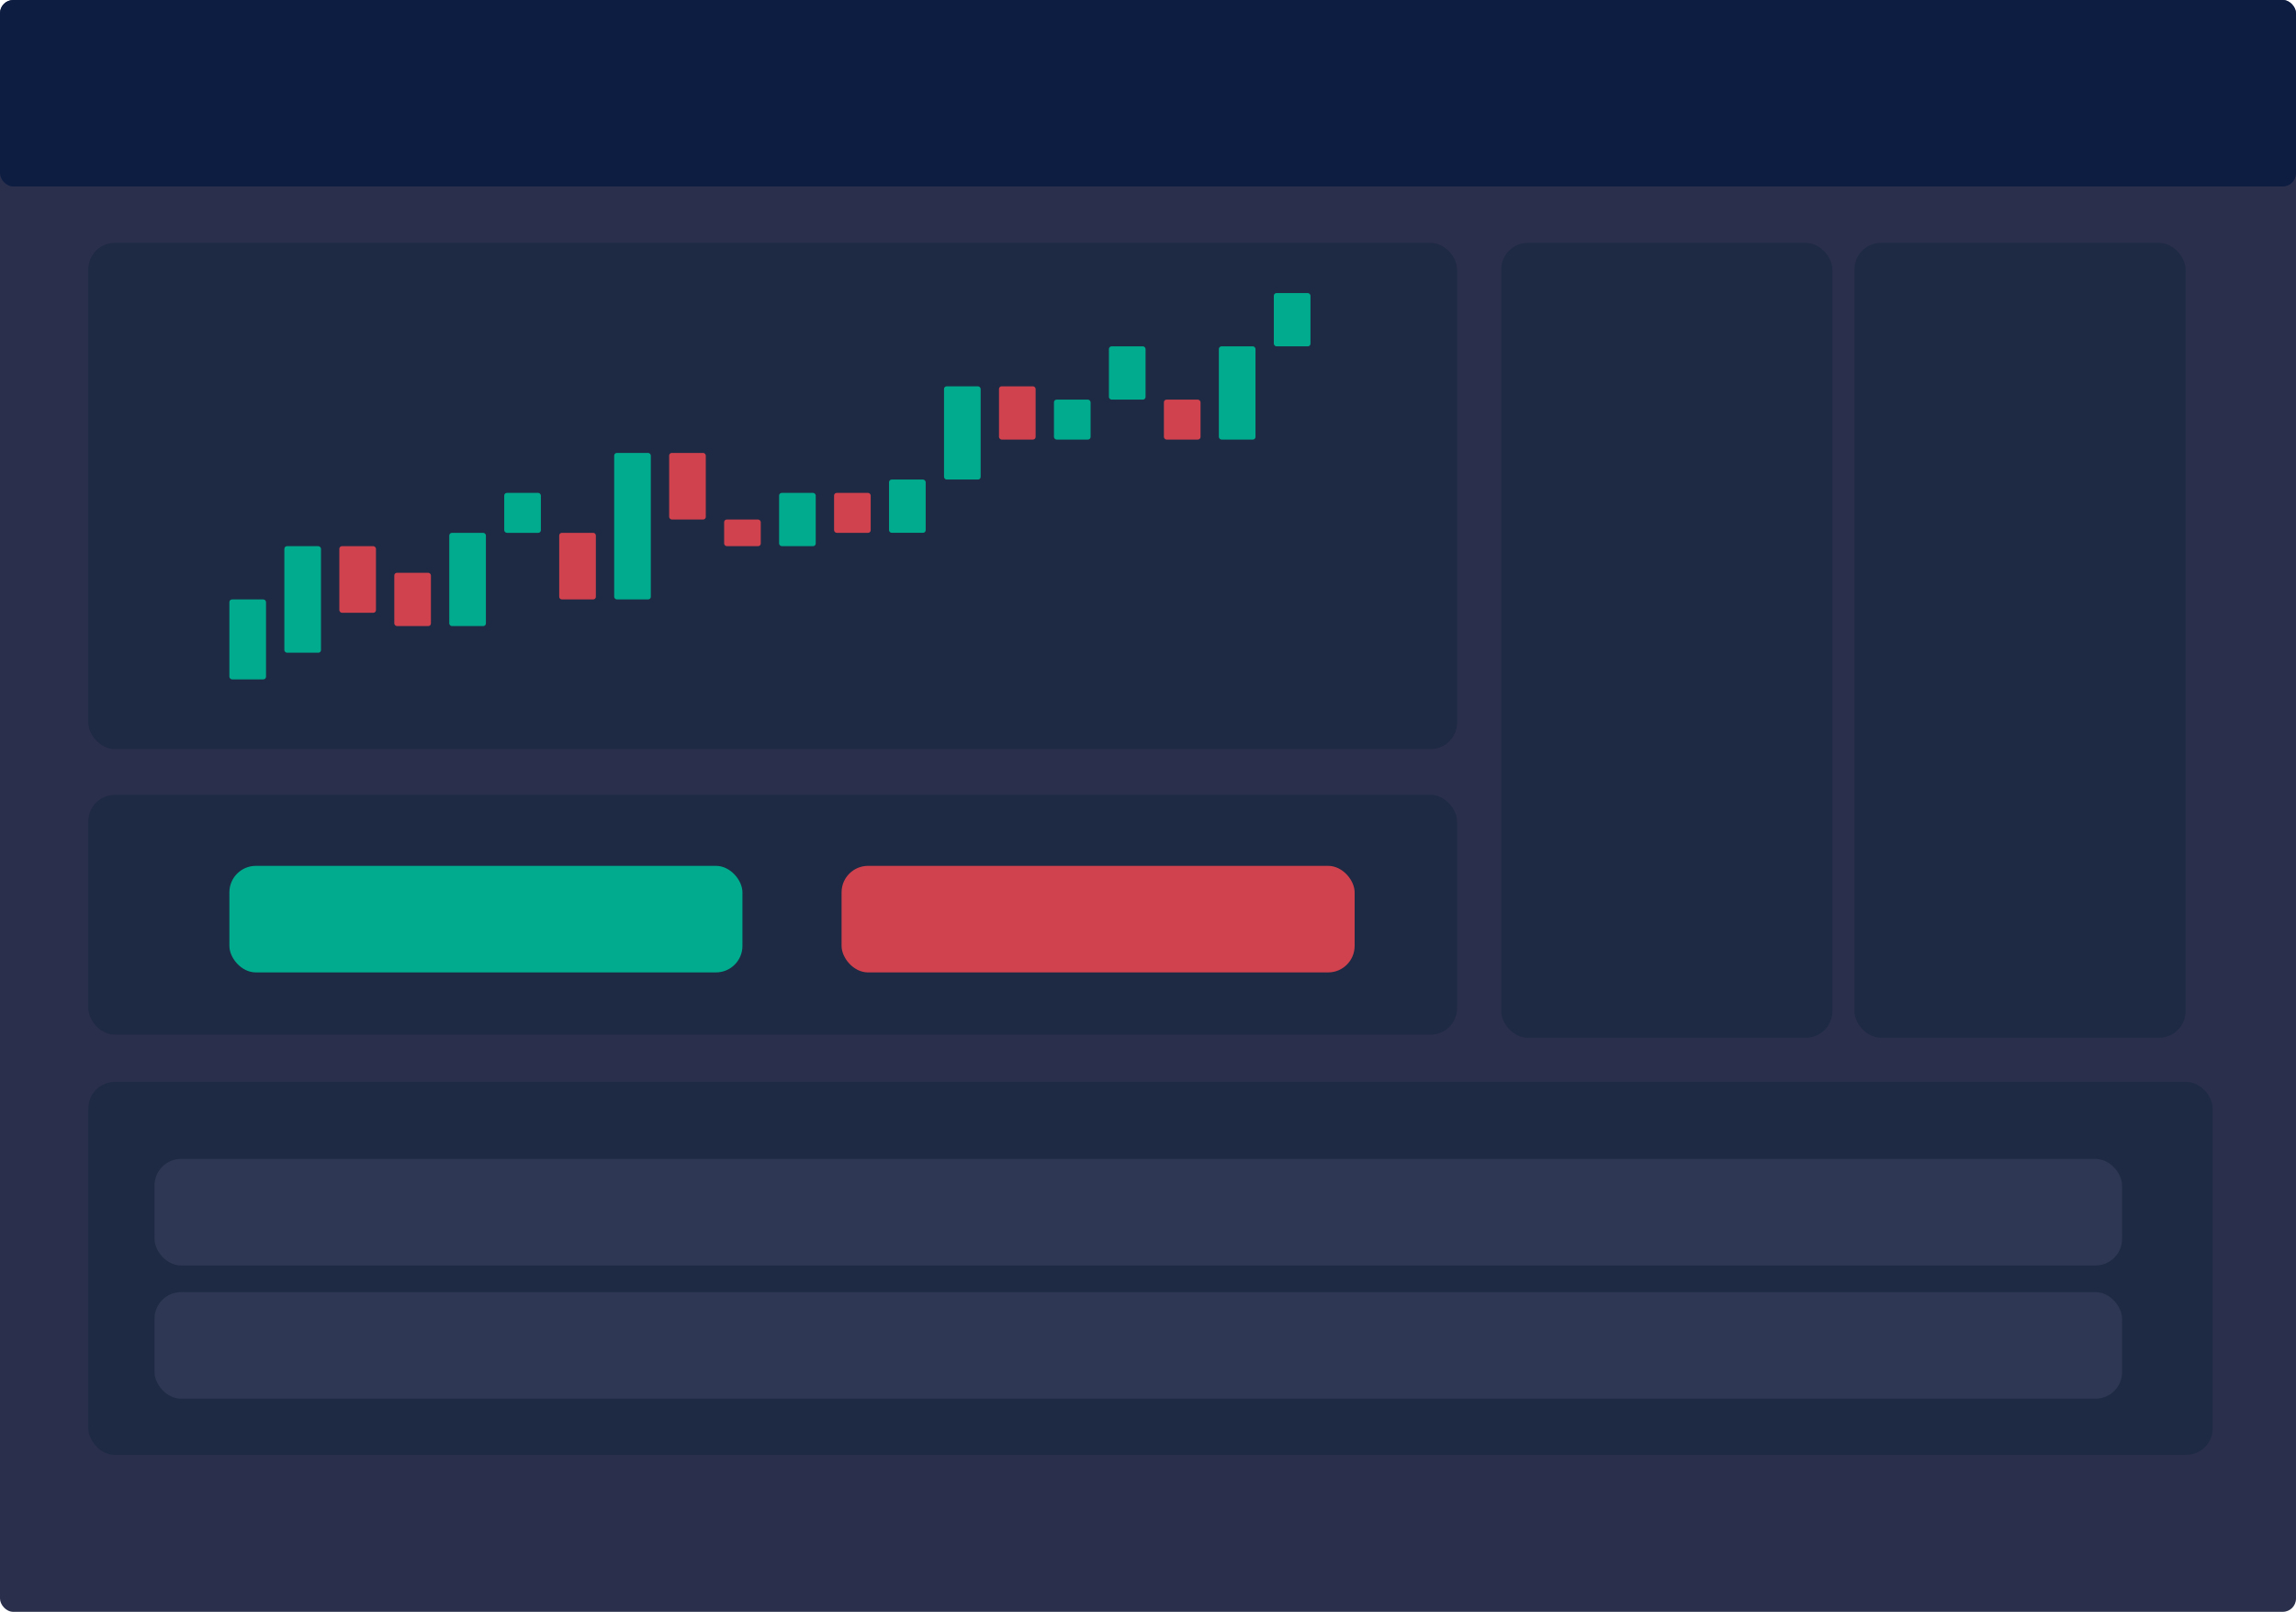 <?xml version="1.0" encoding="UTF-8"?>
<svg width="104px" height="73px" viewBox="0 0 104 73" version="1.1" xmlns="http://www.w3.org/2000/svg" xmlns:xlink="http://www.w3.org/1999/xlink">
    <!-- Generator: Sketch 52.2 (67145) - http://www.bohemiancoding.com/sketch -->
    <title>Exchange Euro Layout</title>
    <desc>Exchange Euro Layout</desc>
    <g id="exchange" stroke="none" stroke-width="1" fill="none" fill-rule="evenodd">
        <g id="exchange-1920-copy" transform="translate(-1184, -227)">
            <g id="exchange-26" transform="translate(1171, 64)">
                <g id="exchange-4" transform="translate(0, 41)">
                    <g id="Group-57" transform="translate(13, 122)">
                        <g id="Group-54-Copy">
                            <g id="Group-51-Copy">
                                <rect id="Rectangle-13" fill="#2A2F4C" x="0" y="0" width="104" height="73" rx="0.6"></rect>
                                <rect id="Rectangle-13-Copy" fill="#0d1d42" x="0" y="0" width="104" height="8.446" rx="0.6"></rect>
                                <rect id="Rectangle-13-Copy-2" fill="#1e2943" x="4" y="11" width="62" height="22.926" rx="1.2"></rect>
                                <rect id="Rectangle-13-Copy-4" fill="#1e2943" x="4" y="36" width="62" height="10.86" rx="1.2"></rect>
                                <rect id="Rectangle-13-Copy-7" fill="#1e2a43" x="4" y="49" width="96.227" height="16.893" rx="1.2"></rect>
                                <rect id="Rectangle-13-Copy-5" fill="#00AC8D" x="10.39" y="39.215" width="23.24" height="4.826" rx="1.2"></rect>
                                <rect id="Rectangle-13-Copy-8" fill="#2e3753" x="7" y="52.488" width="89.121" height="4.826" rx="1.2"></rect>
                                <rect id="Rectangle-13-Copy-9" fill="#2e3753" x="7" y="58.521" width="89.121" height="4.826" rx="1.2"></rect>
                                <rect id="Rectangle-13-Copy-6" fill="#CF424E" x="38.12" y="39.215" width="23.24" height="4.826" rx="1.2"></rect>
<!--                                <path d="M5.2,11 L18.8,11 C19.4627417,11 20,11.5372583 20,12.2 L20,45.8 C20,46.4627417 19.4627417,47 18.8,47 L5.2,47 C4.5372583,47 4,46.4627417 4,45.8 L4,12.2 C4,11.5372583 4.5372583,11 5.2,11 Z" id="Rectangle-13-Copy-3" fill="#161A2D"></path>-->
                                <rect id="Rectangle-13-Copy-11" fill="#1e2a43" x="68" y="11" width="15" height="36" rx="1.2"></rect>
                                <rect id="Rectangle-13-Copy-11" fill="#1e2a43" x="84" y="11" width="15" height="36" rx="1.2"></rect>
<!--                                <path d="M83.2,11 L98.8,11 C99.4627417,11 100,11.5372583 100,12.2 L100,45.8 C100,46.4627417 99.4627417,47 98.8,47 L83.2,47 C82.5372583,47 82,46.4627417 82,45.8 L82,12.2 C82,11.5372583 82.5372583,11 83.2,11 Z" id="Rectangle-13-Copy-11" fill="#161A2D"></path>-->
                            </g>
                            <g id="Group-53" transform="translate(10.39, 13.273)">
                                <rect id="Rectangle-15" fill="#00AC8D" x="0" y="13.876" width="1.66" height="3.62" rx="0.12"></rect>
                                <rect id="Rectangle-15-Copy" fill="#00AC8D" x="2.49" y="11.463" width="1.66" height="4.826" rx="0.12"></rect>
                                <rect id="Rectangle-15-Copy-8" fill="#00AC8D" x="9.96" y="10.86" width="1.66" height="4.223" rx="0.12"></rect>
                                <rect id="Rectangle-15-Copy-15" fill="#00AC8D" x="12.45" y="9.05" width="1.66" height="1.81" rx="0.12"></rect>
                                <path d="M15.06,10.86 L16.48,10.86 C16.546,10.86 16.6,10.913 16.6,10.98 L16.6,13.756 C16.6,13.822 16.546,13.876 16.48,13.876 L15.06,13.876 C14.994,13.876 14.94,13.822 14.94,13.756 L14.94,10.98 C14.94,10.913 14.994,10.86 15.06,10.86 Z" id="Rectangle-15-Copy-16" fill="#CF424E"></path>
                                <rect id="Rectangle-15-Copy-17" fill="#00AC8D" x="17.43" y="7.24" width="1.66" height="6.636" rx="0.12"></rect>
                                <rect id="Rectangle-15-Copy-25" fill="#00AC8D" x="24.9" y="9.05" width="1.66" height="2.413" rx="0.12"></rect>
                                <rect id="Rectangle-15-Copy-27" fill="#00AC8D" x="29.88" y="8.446" width="1.66" height="2.413" rx="0.12"></rect>
                                <rect id="Rectangle-15-Copy-31" fill="#00AC8D" x="39.84" y="2.413" width="1.66" height="2.413" rx="0.12"></rect>
                                <rect id="Rectangle-15-Copy-35" fill="#00AC8D" x="47.31" y="0" width="1.66" height="2.413" rx="0.12"></rect>
                                <rect id="Rectangle-15-Copy-28" fill="#00AC8D" x="32.37" y="4.223" width="1.66" height="4.223" rx="0.12"></rect>
                                <rect id="Rectangle-15-Copy-34" fill="#00AC8D" x="44.82" y="2.413" width="1.66" height="4.223" rx="0.12"></rect>
                                <rect id="Rectangle-15-Copy-30" fill="#00AC8D" x="37.35" y="4.826" width="1.66" height="1.81" rx="0.12"></rect>
                                <rect id="Rectangle-15-Copy-6" fill="#CF424E" x="4.98" y="11.463" width="1.66" height="3.017" rx="0.12"></rect>
                                <rect id="Rectangle-15-Copy-7" fill="#CF424E" x="7.47" y="12.669" width="1.66" height="2.413" rx="0.12"></rect>
                                <rect id="Rectangle-15-Copy-23" fill="#CF424E" x="19.92" y="7.24" width="1.66" height="3.017" rx="0.12"></rect>
                                <rect id="Rectangle-15-Copy-24" fill="#CF424E" x="22.41" y="10.256" width="1.66" height="1.207" rx="0.12"></rect>
                                <rect id="Rectangle-15-Copy-26" fill="#CF424E" x="27.39" y="9.05" width="1.66" height="1.81" rx="0.12"></rect>
                                <rect id="Rectangle-15-Copy-32" fill="#CF424E" x="42.33" y="4.826" width="1.66" height="1.81" rx="0.12"></rect>
                                <rect id="Rectangle-15-Copy-29" fill="#CF424E" x="34.86" y="4.223" width="1.66" height="2.413" rx="0.12"></rect>
                            </g>
                        </g>
                    </g>
                </g>
            </g>
        </g>
    </g>
</svg>
